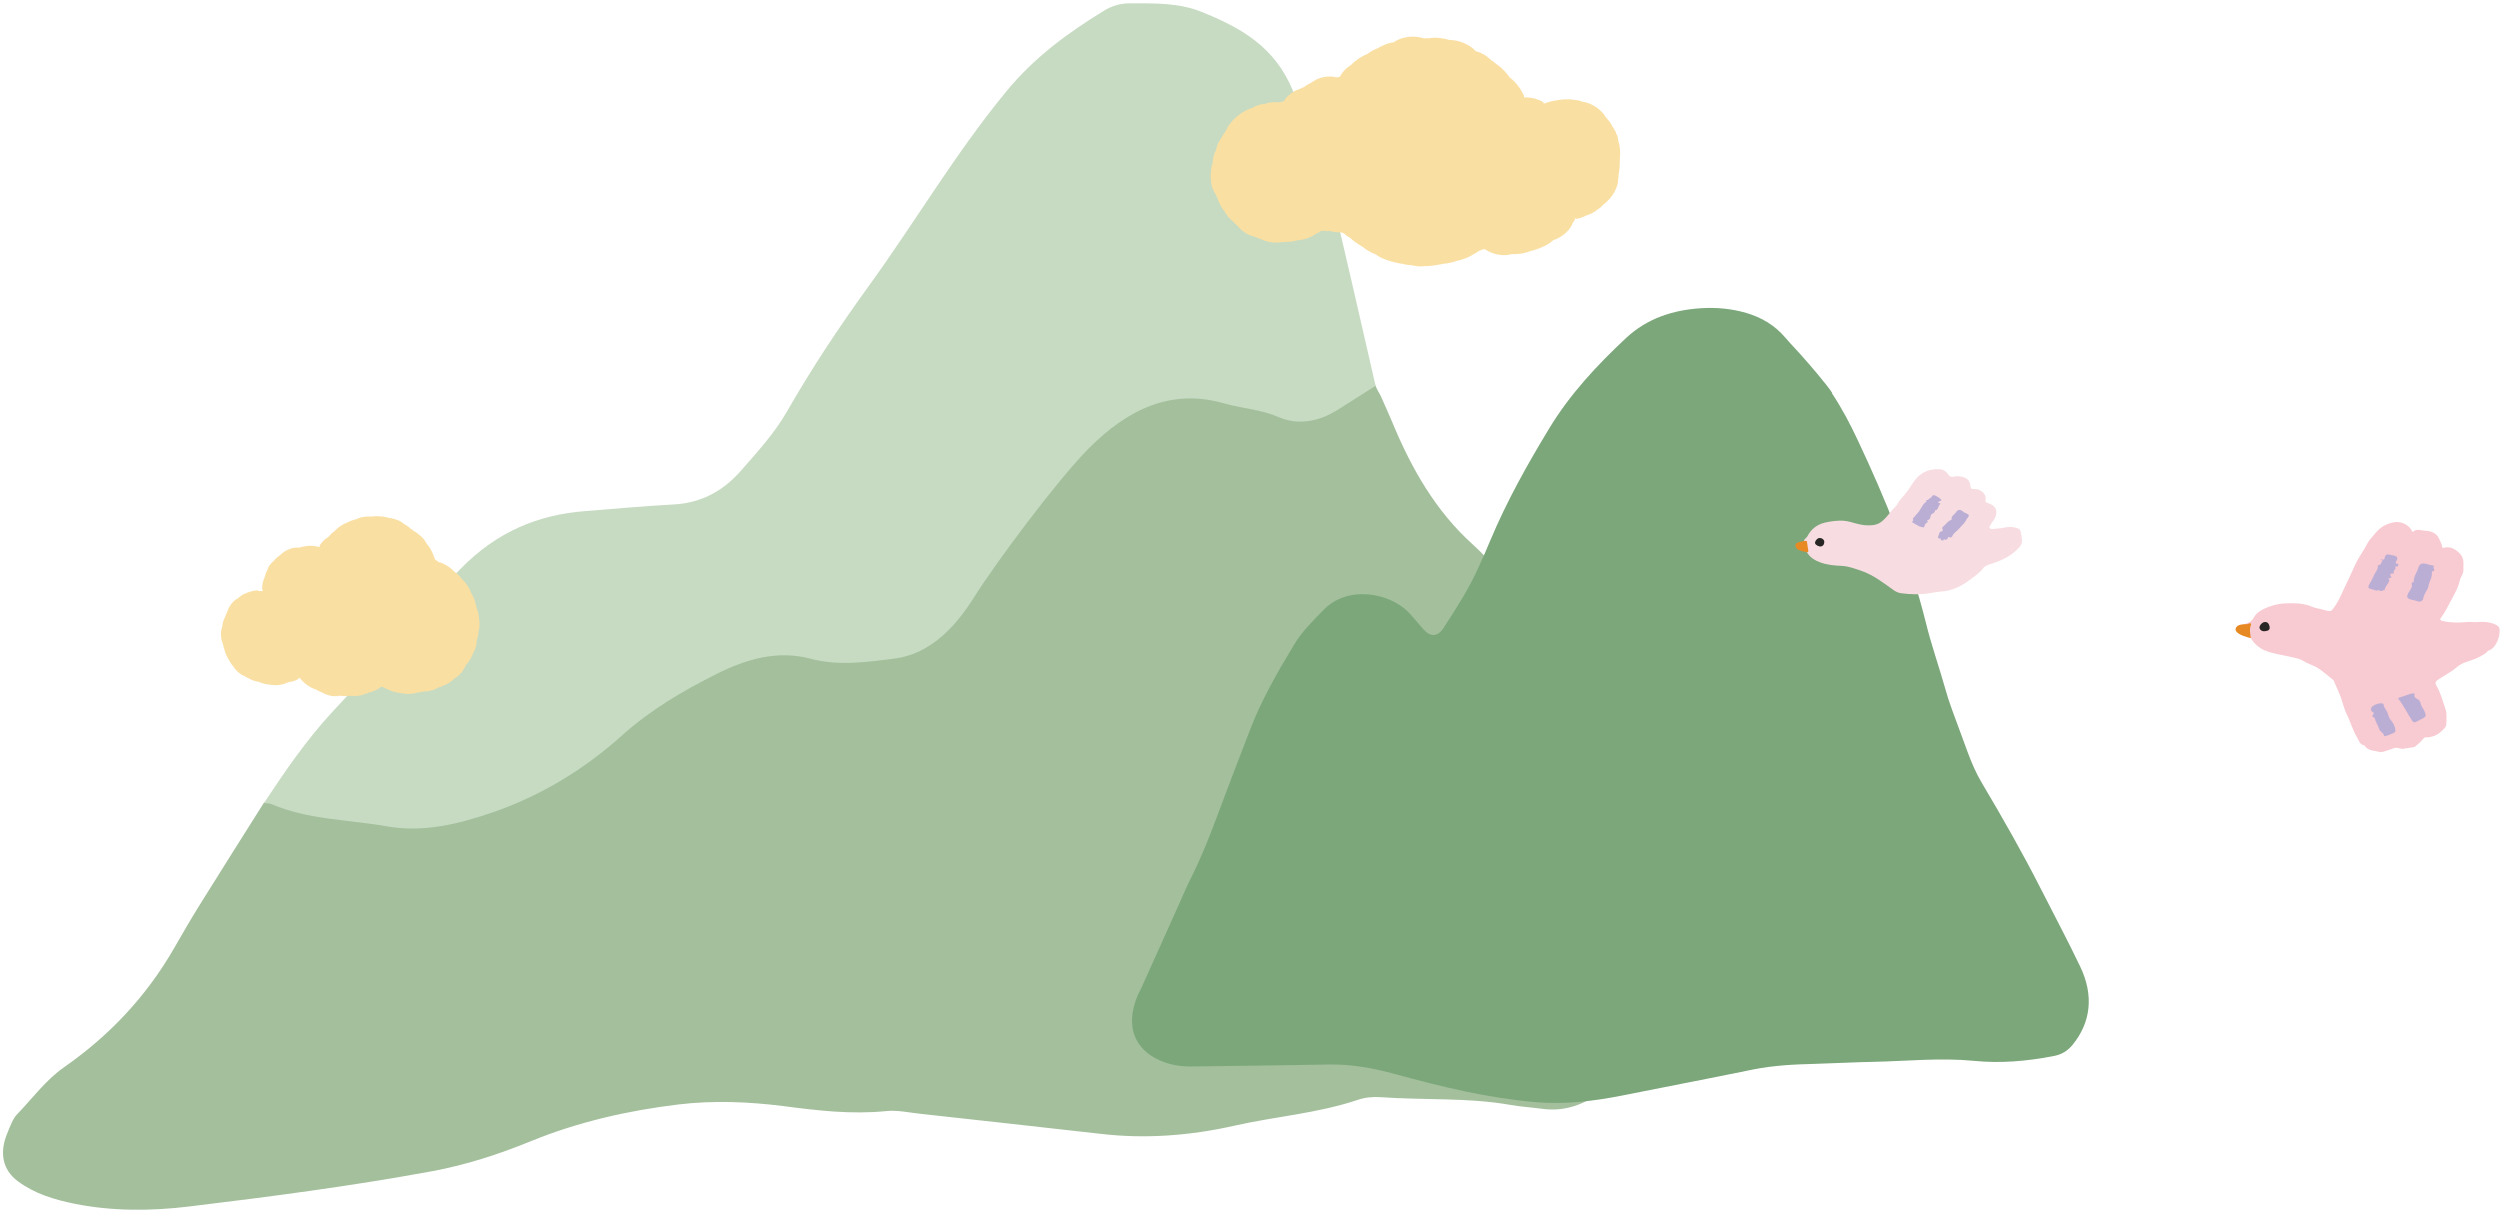 <svg width='424' height='206' viewBox='0 0 424 206' fill='none' xmlns='http://www.w3.org/2000/svg'><path d='M44.726 136.2C41.007 142.078 37.287 147.989 33.601 153.901C32.206 156.159 30.877 158.484 29.549 160.775C24.767 169.111 18.423 175.72 10.918 180.968C7.796 183.126 5.538 186.248 2.914 188.971C2.15 189.768 1.718 191.03 1.253 192.16C-0.141 195.447 0.423 198.403 3.014 200.329C5.87 202.455 9.191 203.451 12.611 204.149C19.021 205.444 25.63 205.411 32.139 204.614C45.855 202.953 59.605 201.16 73.287 198.636C79 197.573 84.479 195.813 89.926 193.588C98.129 190.233 106.598 188.34 115.1 187.311C120.945 186.613 126.889 186.846 132.734 187.576C138.546 188.34 144.358 189.038 150.303 188.44C152.229 188.241 154.222 188.706 156.148 188.905C166.31 190.034 176.44 191.13 186.602 192.292C194.207 193.189 201.813 192.625 209.451 190.898C216.359 189.337 223.399 188.838 230.241 186.547C231.503 186.115 232.865 185.982 234.16 186.082C241.533 186.613 249.005 186.115 256.278 187.41C257.972 187.709 259.732 187.809 261.459 188.041C265.843 188.672 269.562 187.012 273.149 183.957C275.54 181.931 276.669 179.506 276.736 176.451C276.769 173.329 276.769 170.207 276.669 167.086C276.503 163.001 276.038 158.982 275.972 154.897C275.806 142.842 272.053 132.115 268.068 121.421C265.212 113.749 262.023 106.343 256.942 100.232C254.651 97.476 252.359 94.686 249.769 92.328C243.525 86.716 239.374 79.476 236.086 71.505C235.455 70.011 234.791 68.549 234.127 67.055C233.794 66.524 233.529 65.992 233.263 65.394H233.329C233.13 65.262 232.865 65.029 232.765 65.129C223.532 70.941 214.632 67.752 205.599 66.025C196.731 64.332 189.292 68.649 182.716 75.391C176.074 82.199 170.296 89.97 165.248 98.074C159.203 107.805 151.332 111.69 141.934 109.996C127.819 107.472 116.129 113.417 105.136 122.849C88.93 136.731 71.428 141.613 52.331 136.266C49.874 135.569 47.45 134.207 44.793 136.133' fill='#A3BF9C'/><path d='M44.727 136.2C45.158 136.266 45.623 136.2 46.022 136.366C52.265 139.056 59.107 138.989 65.649 140.152C71.86 141.248 77.804 139.753 83.716 137.727C91.62 134.971 98.926 130.62 105.402 124.808C110.351 120.358 115.831 117.17 121.51 114.314C126.724 111.69 131.971 110.262 137.484 111.723C142.167 112.985 147.015 112.288 151.764 111.69C157.576 110.926 161.861 106.609 165.115 101.428C169.1 95.118 179.329 81.435 184.61 76.088C191.318 69.347 198.658 65.893 207.492 68.383C210.581 69.28 213.802 69.413 216.857 70.741C220.046 72.136 223.632 71.572 226.92 69.479C229.046 68.118 231.171 66.789 233.297 65.428C230.739 54.402 228.315 43.376 225.592 32.383C224.13 26.438 221.54 20.992 219.282 15.412C216.193 7.807 210.248 4.619 203.739 1.995C199.854 0.434 195.702 0.567 191.551 0.567C189.957 0.567 188.462 1.032 187.101 1.896C181.023 5.648 175.377 9.733 170.528 15.678C161.993 26.073 155.152 37.73 147.281 48.59C142.366 55.398 137.716 62.372 133.499 69.745C131.373 73.465 128.417 76.686 125.594 79.907C122.506 83.428 118.687 85.321 114.303 85.553C109.288 85.819 104.273 86.284 99.258 86.683C91.354 87.28 84.314 90.136 78.136 96.446C73.653 100.996 69.236 105.513 65.284 110.661C62.528 114.247 59.373 117.469 56.317 120.79C51.967 125.506 48.313 130.819 44.727 136.266' fill='#C7DBC2'/><path d='M310.689 66.688C312.392 69.248 313.812 71.945 315.108 74.724C319.764 84.605 323.915 94.718 326.623 105.586C327.548 109.385 328.856 113.033 329.909 116.782C330.603 119.304 331.068 120.316 333.708 127.543C334.378 129.365 335.143 131.142 336.126 132.79C339.634 138.7 343.052 144.688 346.195 150.879C348.395 155.217 350.69 159.508 352.8 163.924C355.138 168.813 354.62 173.366 351.529 177.181C350.631 178.268 349.604 178.869 348.295 179.105C343.788 179.988 339.25 180.372 334.737 179.916C329.108 179.37 323.459 179.964 317.849 180.085C314.541 180.144 311.251 180.334 307.947 180.425C304.376 180.517 300.814 180.675 297.225 181.406C289.886 182.922 282.53 184.306 275.187 185.789C270.289 186.756 265.41 187.352 260.432 186.922C252.339 186.225 244.493 184.324 236.682 182.183C232.967 181.156 229.228 180.466 225.319 180.535C217.604 180.693 209.909 180.748 202.19 180.873C200.217 180.893 198.408 180.624 196.592 179.787C192.288 177.831 190.909 173.89 192.863 169.05C193.14 168.345 193.558 167.688 193.835 166.982C195.84 162.538 197.841 158.061 199.846 153.616C200.553 152.085 201.157 150.534 201.933 149.028C203.589 145.767 204.955 142.342 206.252 138.894C208.115 133.865 210.047 128.861 211.98 123.856C213.958 118.679 216.695 113.939 219.511 109.29C220.861 107.039 222.68 105.298 224.423 103.499C228.583 99.145 235.633 100.58 238.825 103.785C239.715 104.708 240.518 105.743 241.378 106.703C242.558 108.058 243.831 108.061 244.834 106.492C246.955 103.205 249.108 99.913 250.746 96.253C251.453 94.722 252.126 93.195 252.763 91.64C255.554 84.984 259.039 78.775 262.739 72.672C266.3 66.788 270.895 61.91 275.733 57.368C279.378 53.951 283.821 52.574 288.471 52.276C291.094 52.105 293.67 52.342 296.21 53.086C298.788 53.858 300.997 55.147 302.813 57.29C303.84 58.497 304.952 59.593 305.978 60.8C306.525 61.399 309.669 65.012 310.751 66.647' fill='#7BA77A'/><path d='M381.743 108.23C382.306 109.163 383.088 109.876 384.158 110.329C385.572 110.919 387.122 111.07 388.604 111.427C389.318 111.592 390.059 111.715 390.69 112.127C391.472 112.621 392.405 112.827 393.187 113.348C394.079 113.938 394.848 114.652 395.685 115.297C395.863 115.434 395.904 115.708 396.014 115.941C396.371 116.737 396.728 117.52 397.03 118.343C397.373 119.29 397.578 120.319 398.031 121.197C398.676 122.46 399.006 123.845 399.76 125.053C400.076 125.547 400.158 126.315 401.023 126.411C401.599 127.427 402.779 127.29 403.74 127.564L404.261 127.482C404.81 127.262 405.4 127.139 405.949 126.905C406.429 126.686 406.909 126.947 407.39 127.015L409.476 126.7C410.093 126.261 410.628 125.725 411.108 125.163C411.273 124.971 411.753 125.08 412.096 125.012C412.783 124.875 413.441 124.6 413.88 124.189C414.278 123.804 414.896 123.338 414.896 122.83C414.896 121.966 415.047 121.087 414.745 120.237C414.278 118.919 413.949 117.547 413.235 116.312C412.975 115.873 412.988 115.612 413.537 115.242C414.58 114.528 415.747 113.965 416.68 113.142C417.572 112.36 418.697 112.182 419.74 111.756C420.44 111.468 421.112 111.125 421.702 110.658C421.825 110.549 421.894 110.398 422.086 110.329C423.404 109.876 424.062 107.791 423.925 106.706C423.87 106.267 423.527 106.062 423.225 105.924C422.278 105.485 421.249 105.417 420.165 105.499C419.589 105.554 418.999 105.444 418.409 105.499C416.995 105.636 415.609 105.636 414.223 105.321C413.825 105.224 413.798 105.005 413.949 104.813C414.759 103.77 415.266 102.576 415.898 101.451C416.419 100.518 416.94 99.543 417.174 98.473C417.311 97.856 417.832 97.307 417.791 96.648C417.75 95.866 417.956 95.043 417.503 94.302C417.174 93.78 416.735 93.423 416.158 93.094C415.554 92.751 415.033 92.778 414.443 92.916C414.237 92.957 414.21 92.874 414.196 92.751C414.127 92.243 413.853 91.818 413.661 91.365C413.235 90.391 412.316 90.048 411.218 90.007C410.573 89.979 409.915 89.609 409.297 90.157C409.174 90.267 409.064 90.075 409.023 89.979C408.542 88.977 407.129 88.332 405.949 88.593C404.741 88.854 403.712 89.375 402.944 90.336C402.436 90.981 401.805 91.543 401.448 92.284C400.968 93.259 400.295 94.123 399.788 95.097C399.129 96.332 398.649 97.622 398.018 98.857C397.263 100.339 396.741 101.931 395.671 103.276C395.41 103.605 395.232 103.701 394.779 103.605C394.079 103.441 393.407 103.235 392.707 103.098C392.295 103.015 391.952 102.809 391.554 102.686C390.264 102.288 388.947 102.274 387.602 102.329C386.601 102.37 385.64 102.604 384.748 102.933C383.774 103.29 382.745 103.825 382.251 104.717C381.88 105.389 381.359 105.636 380.714 105.842C380.741 105.965 380.837 106.034 380.933 106.007C381.606 105.856 381.469 106.267 381.469 106.624C381.469 107.173 381.359 107.749 381.77 108.23' fill='#F8CAD1'/><path d='M381.742 108.23C381.646 107.475 381.454 106.72 381.77 105.938C381.852 105.732 381.687 105.664 381.454 105.746C381.207 105.828 380.96 105.924 380.699 105.842C380.48 105.869 380.274 105.897 380.055 105.938C379.643 106.007 379.272 106.212 379.176 106.583C379.067 106.981 379.368 107.255 379.698 107.475C379.945 107.626 380.205 107.763 380.494 107.859C380.905 108.01 381.331 108.12 381.756 108.243' fill='#E78923'/><path d='M384.364 107.009C384.872 106.954 385.009 106.611 384.913 106.227C384.817 105.843 384.638 105.431 384.062 105.5C383.623 105.541 383.101 106.186 383.225 106.543C383.403 107.023 383.829 107.133 384.364 107.023' fill='#292726'/><path d='M408.515 100.49C408.693 100.079 409.146 99.708 409.05 99.2C409.009 99.063 408.954 98.94 409.118 98.83C409.118 98.83 409.118 98.72 409.146 98.651C409.173 98.693 409.215 98.748 409.242 98.789C409.297 98.748 409.379 98.706 409.379 98.665C409.311 97.814 409.901 97.128 410.134 96.346C410.367 95.605 410.724 95.454 411.52 95.646C411.767 95.701 412.014 95.77 412.261 95.838C412.453 95.893 412.686 95.838 412.823 96.044C412.439 96.25 413.276 96.772 412.549 96.895C412.494 96.895 412.439 97.032 412.439 97.101C412.535 97.924 412 98.624 411.863 99.392C411.739 100.133 411.108 100.669 410.998 101.437C410.957 101.794 410.6 102.205 409.983 101.958C409.667 101.835 409.311 101.794 408.981 101.711C408.144 101.492 408.144 101.245 408.474 100.49' fill='#BBAED5'/><path d='M401.818 99.132C402.065 98.666 402.367 98.199 402.546 97.733C402.765 97.142 403.328 96.648 403.287 95.976C403.287 95.935 403.287 95.866 403.287 95.866C403.932 95.839 403.849 95.263 404.124 94.947C404.124 94.947 404.124 94.947 404.096 94.947H404.124C404.384 94.906 404.412 94.714 404.453 94.549C404.549 94.096 404.823 93.945 405.304 94.069C405.537 94.137 405.77 94.178 406.004 94.22C406.539 94.329 406.731 94.604 406.456 95.098C406.374 95.263 406.237 95.4 406.36 95.592C406.566 95.564 406.772 95.592 406.758 95.825C406.745 96.196 406.388 96.031 406.182 96.1C406.539 96.47 405.921 96.69 405.976 97.005C406.058 97.444 405.729 97.239 405.537 97.266C405.482 97.376 405.345 97.54 405.386 97.582C405.839 98.103 405.304 98.034 405.016 98.103C405.235 98.281 405.304 98.474 405.125 98.734C404.906 99.077 404.7 99.434 404.48 99.777C404.48 99.818 404.48 99.846 404.48 99.887C404.494 99.887 404.522 99.901 404.535 99.914C404.535 99.928 404.549 99.969 404.549 99.969C404.179 100.065 403.822 100.463 403.424 100.052C402.985 100.34 402.642 99.969 402.257 99.928C401.695 99.873 401.544 99.626 401.818 99.118' fill='#BBAED5'/><path d='M402.491 120.827C402.106 120.599 402.01 120.32 402.203 119.99C402.449 119.579 403.561 119.167 404.028 119.304C404.178 119.345 404.261 119.414 404.275 119.551C404.343 120.086 404.796 120.471 404.961 120.992C405.07 121.335 405.194 121.774 405.4 122.021C405.825 122.543 406.154 123.037 406.237 123.695C406.264 123.929 406.333 124.148 406.031 124.272C405.496 124.478 404.988 124.793 404.384 124.862L404.343 124.834C404.316 124.285 403.657 124.162 403.506 123.64C403.314 122.996 402.889 122.405 402.724 121.733C402.6 121.596 402.175 121.637 402.422 121.28C402.422 121.129 402.793 121.02 402.491 120.841' fill='#BBAED5'/><path d='M408.926 117.63C409.091 117.754 409.654 117.315 409.475 117.973C409.448 118.083 409.626 118.412 409.873 118.495C410.285 118.659 410.491 118.989 410.559 119.359C410.655 119.867 411.067 120.224 411.232 120.731C411.424 121.349 411.575 121.445 410.957 121.816C410.6 122.021 410.216 122.172 409.859 122.378C409.503 122.598 409.31 122.543 409.077 122.2C408.295 121.006 407.691 119.716 406.813 118.591C406.648 118.371 406.841 118.33 406.95 118.303C407.609 118.069 408.268 117.85 408.926 117.63Z' fill='#BBAED5'/><path d='M403.808 94.906C403.918 94.824 404.028 94.865 404.11 94.947C404 94.961 403.904 94.988 403.794 95.002C403.794 94.975 403.794 94.92 403.808 94.906Z' fill='#BBAED5'/><path d='M328.267 79.564L327.375 79.702C325.646 80.1 324.754 81.335 323.945 82.638C323.574 83.228 323.135 83.777 322.668 84.312C322.325 84.71 321.955 85.094 321.749 85.575C321.708 85.657 321.667 85.739 321.598 85.794C320.734 86.576 320.157 87.592 319.252 88.36C318.538 88.978 317.728 89.115 316.85 89.101C315.807 89.101 314.819 88.799 313.845 88.525C313.228 88.36 312.61 88.278 311.965 88.305C311.101 88.333 310.236 88.456 309.399 88.662C308.068 89.005 307.108 89.829 306.531 90.968C306.38 91.269 305.955 91.379 305.969 91.763C306.531 92.285 306.408 92.985 306.435 93.63C306.929 94.508 307.752 95.029 308.727 95.386C309.893 95.811 311.128 95.921 312.363 95.976C313.543 96.031 314.572 96.443 315.643 96.799C317.728 97.513 319.375 98.817 321.09 100.038C321.502 100.326 321.927 100.559 322.435 100.614C324.054 100.82 325.674 100.875 327.307 100.601C327.897 100.504 328.5 100.381 329.09 100.34C331.108 100.23 332.768 99.379 334.277 98.199C335.018 97.623 335.801 97.129 336.363 96.36C336.706 95.88 337.42 95.715 338.037 95.523C339.711 94.961 341.235 94.179 342.415 92.889C342.758 92.504 342.991 92.134 342.922 91.612C342.881 91.311 342.867 90.995 342.813 90.693C342.675 89.733 342.566 89.636 341.536 89.431C341.07 89.335 340.603 89.348 340.137 89.444C339.464 89.595 338.792 89.636 338.12 89.705C337.886 89.733 337.598 89.76 337.447 89.54C337.31 89.335 337.516 89.156 337.612 88.978C337.831 88.594 338.161 88.264 338.339 87.853C338.902 86.659 338.504 85.753 337.214 85.341C336.843 85.218 336.679 85.136 336.761 84.71C336.926 83.818 335.897 82.871 334.84 82.94C334.332 82.981 334.223 82.858 334.181 82.405C334.126 81.431 333.454 80.895 332.301 80.786C332 80.758 331.684 80.745 331.409 80.827C330.957 80.95 330.682 80.854 330.435 80.484C330.01 79.811 329.365 79.482 328.487 79.592C328.418 79.592 328.336 79.592 328.267 79.564Z' fill='#F7DDE1'/><path d='M305.983 91.75C305.736 91.805 305.475 91.873 305.214 91.928C304.899 91.997 304.542 92.106 304.514 92.45C304.487 92.779 304.665 93.081 305.022 93.245C305.489 93.465 305.996 93.561 306.504 93.671C306.614 93.643 306.71 93.602 306.696 93.465C306.614 92.944 306.545 92.422 306.463 91.901C306.408 91.558 306.134 91.818 305.983 91.763' fill='#E88A24'/><path d='M308.562 91.241C308.192 91.282 307.78 91.79 307.835 92.133C307.89 92.421 308.494 92.764 308.878 92.668C309.29 92.558 309.399 92.216 309.399 91.886C309.399 91.516 308.96 91.2 308.562 91.255' fill='#272625'/><path d='M329.077 90.172C329.901 90.145 329.118 89.486 329.53 89.349C329.571 89.349 329.585 89.253 329.626 89.239C330.079 88.924 330.298 88.361 330.902 88.197C330.943 88.197 331.012 88.114 330.998 88.087C330.875 87.51 331.479 87.291 331.726 86.893C331.973 86.495 332.371 86.289 332.851 86.701C333.07 86.893 333.372 87.03 333.66 87.154C334.045 87.332 333.907 87.565 333.729 87.812C333.674 87.895 333.564 87.963 333.537 88.046C333.276 88.691 332.7 89.13 332.274 89.651C331.918 90.09 331.341 90.351 331.122 90.913C330.985 91.229 330.696 91.188 330.422 91.051C330.34 91.311 330.285 91.627 329.846 91.504C329.681 91.449 329.612 91.517 329.544 91.641C329.544 91.641 329.53 91.641 329.516 91.641C329.16 91.737 329.146 91.49 329.118 91.284C328.871 91.449 328.762 91.284 328.666 91.133C328.803 90.804 328.94 90.186 329.077 90.186' fill='#BBAED5'/><path d='M324.48 88.264C324.48 88.264 324.508 88.196 324.494 88.168C324.274 87.853 324.618 87.784 324.755 87.578C324.974 87.249 325.29 86.988 325.509 86.673C325.894 86.11 326.127 85.41 326.799 85.026C326.731 85.026 326.621 85.026 326.676 84.916C326.744 84.779 326.882 84.793 327.019 84.793C327.101 84.504 327.485 84.504 327.595 84.271C327.787 83.846 328.076 83.969 328.364 84.12C328.611 84.244 328.844 84.381 329.036 84.559C329.16 84.669 329.489 84.875 328.981 84.999C328.94 84.999 328.419 85.246 328.981 85.341C329.132 85.369 329.105 85.451 329.022 85.52C328.817 85.698 328.803 85.959 328.679 86.165C328.57 86.343 328.501 86.618 328.158 86.508C328.24 86.769 328.076 86.933 327.856 87.057C327.623 87.167 327.485 87.263 327.431 87.551C327.389 87.77 327.335 88.251 326.813 88.182C326.882 88.333 327.101 88.484 326.786 88.662C326.566 88.786 326.415 88.992 326.388 89.252C326.36 89.403 326.264 89.499 326.086 89.417C325.482 89.362 325.057 88.978 324.563 88.731C324.233 88.566 324.247 88.539 324.467 88.264' fill='#BBAED5'/><path d='M329.654 91.681L329.544 91.64C329.544 91.64 329.626 91.64 329.667 91.64C329.667 91.653 329.667 91.667 329.654 91.681Z' fill='#BBAED5'/><path d='M274.769 26.432C274.77 25.664 274.766 24.87 274.545 24.15C274.518 24.06 274.492 23.983 274.449 23.883L274.439 23.817C274.428 23.576 274.39 23.245 274.259 22.929C274.255 22.903 274.184 22.793 274.115 22.696C274.052 22.382 273.917 22.121 273.727 21.854C273.657 21.757 273.604 21.672 273.534 21.575C273.412 21.311 273.237 21.055 273.069 20.759C272.864 20.481 272.634 20.221 272.403 19.947C272.243 19.703 272.049 19.41 271.802 19.126C271.533 18.872 271.241 18.554 270.906 18.31C270.236 17.822 269.406 17.427 268.602 17.284L268.536 17.295C268.104 17.12 267.639 16.991 267.162 16.958C266.275 16.801 265.29 16.794 264.253 16.97C263.884 17.028 263.49 17.09 263.113 17.176C262.917 17.221 262.713 17.293 262.507 17.352L262.21 17.439L262.059 17.503C262.059 17.503 261.982 17.529 261.905 17.555C261.881 17.572 261.856 17.589 261.832 17.606C261.785 17.479 261.814 17.407 261.747 17.323C261.375 17.099 260.913 16.902 260.389 16.742C259.797 16.579 259.249 16.517 258.736 16.517C258.599 16.498 258.657 16.529 258.629 16.52L258.576 16.528C258.576 16.528 258.498 16.541 258.445 16.549C258.437 16.496 258.455 16.439 258.462 16.398C258.471 16.37 258.476 16.315 258.48 16.26L258.42 16.135C258.38 16.047 258.324 15.948 258.283 15.86C258.076 15.489 257.879 15.089 257.595 14.742C257.092 14.027 256.5 13.433 256.039 13.155C256.002 13.093 255.978 13.03 255.929 12.97C255.443 12.279 254.587 11.376 253.777 10.856C253.595 10.723 253.423 10.575 253.254 10.44C253.117 10.341 252.964 10.23 252.799 10.121C252.561 9.889 252.309 9.659 252.006 9.451C251.693 9.257 251.367 9.066 251.035 8.93C250.787 8.807 250.551 8.763 250.354 8.713L250.282 8.684C249.683 7.957 248.251 7.077 246.677 6.839C246.36 6.795 246.089 6.783 245.846 6.781C244.7 6.436 243.287 6.28 242.484 6.487C242.132 6.475 241.77 6.492 241.448 6.502C240.635 6.212 239.209 6.059 237.806 6.481C237.202 6.67 236.753 6.902 236.39 7.161C236.206 7.19 235.995 7.223 235.76 7.274C235.06 7.451 234.407 7.755 233.727 8.145C233.128 8.36 232.509 8.714 231.879 9.163C230.927 9.541 229.903 10.227 229.076 11.057C228.411 11.458 227.757 12.1 227.43 12.677C227.397 12.722 227.388 12.751 227.366 12.781C227.357 12.809 227.37 12.807 227.374 12.834C227.327 12.881 227.294 12.927 227.25 12.988C227.184 12.998 227.109 13.037 227.037 13.088C226.901 13.083 226.73 13.11 226.581 13.106C225.874 12.894 224.525 12.89 223.27 13.478C222.933 13.652 222.649 13.818 222.422 14.002C221.971 14.221 221.513 14.481 221.066 14.807C220.835 14.884 220.598 15.002 220.336 15.137C219.803 15.261 219.108 15.64 218.357 16.351C218.255 16.474 218.124 16.589 218.036 16.711C217.954 16.791 217.98 16.787 217.958 16.817C217.964 16.857 217.984 16.894 217.981 16.962C217.921 17.012 217.849 17.064 217.747 17.106L217.611 17.182L217.536 17.22C217.536 17.22 217.488 17.255 217.396 17.269C217.185 17.302 216.948 17.34 216.712 17.377C216.434 17.326 216.121 17.308 215.788 17.333C215.473 17.383 215.1 17.414 214.757 17.549C214.678 17.561 214.63 17.596 214.566 17.619C214.041 17.621 213.382 17.805 212.69 18.116C212.578 18.174 212.507 18.239 212.41 18.308C211.866 18.448 211.314 18.709 210.735 19.056C210.427 19.239 210.127 19.475 209.803 19.728C209.494 19.992 209.204 20.293 208.939 20.577C208.677 20.888 208.442 21.194 208.258 21.479C208.078 21.79 207.959 22.065 207.861 22.296C207.54 22.656 207.314 23.109 207.058 23.54C206.859 23.814 206.632 24.172 206.446 24.619C206.334 24.933 206.261 25.241 206.212 25.532C206.03 25.829 205.89 26.229 205.767 26.733C205.707 27.038 205.687 27.338 205.68 27.636C205.451 28.237 205.286 29.247 205.335 30.249C205.361 30.757 205.466 31.252 205.562 31.695C205.725 32.127 205.879 32.508 206.058 32.789C206.092 32.838 206.121 32.847 206.153 32.882C206.215 33.02 206.275 33.146 206.324 33.286C206.367 33.387 206.421 33.473 206.462 33.561C206.547 33.844 206.641 34.099 206.778 34.373C206.903 34.65 207.027 34.927 207.202 35.182C207.377 35.438 207.543 35.721 207.757 35.971C207.925 36.268 208.134 36.572 208.353 36.847C208.595 37.105 208.849 37.348 209.108 37.537C209.37 37.832 209.658 38.124 209.986 38.409C210.291 38.806 210.814 39.303 211.535 39.688C211.977 39.928 212.425 40.033 212.835 40.157C213.083 40.28 213.373 40.41 213.699 40.507C213.771 40.536 213.841 40.552 213.91 40.568C214.148 40.706 214.449 40.82 214.844 40.933C215.296 41.064 215.773 41.097 216.252 41.143C216.751 41.145 217.244 41.108 217.732 41.045C218.19 41.041 218.685 41.017 219.211 40.934C219.474 40.893 219.75 40.85 220.031 40.752C220.984 40.723 222.334 40.309 223.091 39.719C223.429 39.558 223.779 39.382 224.118 39.14L224.154 39.108C224.265 39.13 224.311 39.164 224.337 39.16C224.37 39.195 224.396 39.191 224.444 39.156C224.858 39.212 225.193 39.2 225.497 39.166C226.019 39.313 226.64 39.404 227.192 39.398C227.329 39.417 227.482 39.447 227.659 39.46C227.782 39.467 227.716 39.478 227.788 39.507C227.832 39.527 227.86 39.536 227.895 39.584C227.895 39.584 227.904 39.587 227.923 39.593C227.923 39.593 227.999 39.649 228.045 39.682C228.108 39.739 228.171 39.797 228.231 39.841C228.479 40.045 228.721 40.209 228.952 40.307C229.481 40.844 230.218 41.334 231.08 41.846C231.699 42.354 232.506 42.861 233.392 43.18C233.468 43.235 233.533 43.306 233.623 43.359C234.464 43.914 235.732 44.348 237.207 44.642C237.39 44.694 237.581 44.704 237.76 44.73C238.336 44.882 238.957 44.973 239.583 45.009C240.046 45.125 240.612 45.212 241.239 45.167C241.37 45.146 241.462 45.132 241.598 45.138C242.395 45.147 243.319 45.029 244.313 44.833C244.484 44.806 244.655 44.779 244.822 44.726C244.953 44.705 245.113 44.693 245.275 44.695C245.815 44.61 246.44 44.472 247.026 44.258C247.917 44.092 249.127 43.645 249.909 43.132C250.169 42.984 250.426 42.822 250.708 42.643C250.757 42.608 250.818 42.572 250.867 42.537C250.994 42.49 251.133 42.428 251.273 42.379C251.361 42.338 251.377 42.349 251.425 42.315C251.511 42.292 251.567 42.275 251.592 42.262C251.592 42.262 251.649 42.28 251.688 42.274C251.701 42.272 251.714 42.269 251.767 42.261C251.767 42.261 251.863 42.273 251.907 42.293C252.622 42.814 253.931 43.336 255.308 43.268C255.724 43.256 256.051 43.191 256.347 43.105L256.562 43.098C257.487 43.154 258.695 42.951 259.553 42.574C260.246 42.438 261.039 42.166 261.852 41.769C262.395 41.535 262.968 41.149 263.429 40.74L263.504 40.701C264.369 40.458 265.657 39.649 266.373 38.54C266.555 38.242 266.665 37.996 266.752 37.78C266.81 37.717 266.852 37.643 266.907 37.567C267.018 37.415 267.154 37.165 267.108 37.212C267.097 37.147 267.091 37.107 267.083 37.054C267.135 37.046 267.175 37.04 267.26 37.067L267.332 37.096C267.332 37.096 267.371 37.09 267.336 37.123C267.36 37.105 267.415 37.11 267.441 37.106C268.031 37 268.616 36.773 269.025 36.547C269.719 36.331 270.471 35.97 270.966 35.515C271.124 35.41 271.285 35.317 271.439 35.185C271.631 35.034 271.78 34.862 271.93 34.704C272.593 34.209 273.31 33.45 273.773 32.623C274.247 31.781 274.47 30.965 274.422 30.487C274.475 30.223 274.529 29.972 274.508 29.746C274.499 29.694 274.495 29.668 274.491 29.641C274.5 29.613 274.522 29.582 274.518 29.556C274.725 28.554 274.724 27.517 274.74 26.504' fill='#FADFA2'/><path d='M81.212 104.963C81.209 104.873 81.223 104.794 81.22 104.703C81.214 104.446 81.156 104.153 81.086 103.877C81.028 103.585 80.915 103.318 80.828 103.107C80.787 102.902 80.74 102.667 80.679 102.436C80.641 102.246 80.586 102.044 80.537 101.871C80.354 101.405 80.18 100.983 79.949 100.648C79.833 100.291 79.61 99.848 79.361 99.425C79.086 99.023 78.8 98.639 78.528 98.404C78.493 98.38 78.476 98.368 78.441 98.345C78.218 97.978 77.883 97.649 77.62 97.382C77.403 97.197 77.192 97.041 77.001 96.911C76.947 96.861 76.906 96.808 76.851 96.758C76.704 96.62 76.522 96.459 76.339 96.297C76.143 96.138 75.906 96.003 75.683 95.864C75.227 95.605 74.765 95.392 74.441 95.35C74.352 95.276 74.251 95.221 74.147 95.15L73.991 95.044L73.953 95.006C73.953 95.006 73.837 94.953 73.811 94.897C73.805 94.868 73.771 94.844 73.751 94.818C73.742 94.774 73.736 94.744 73.724 94.686C73.666 94.545 73.609 94.404 73.539 94.281C73.522 94.193 73.487 94.094 73.455 94.009C73.327 93.669 73.148 93.37 73 93.079C72.824 92.795 72.624 92.545 72.445 92.322C72.306 92.076 72.129 91.791 71.944 91.539C71.744 91.289 71.533 91.057 71.334 90.884C71.264 90.837 71.195 90.79 71.126 90.743C70.944 90.581 70.779 90.431 70.606 90.313C70.432 90.195 70.265 90.107 70.111 90.016C69.944 89.851 69.753 89.722 69.565 89.607C69.418 89.469 69.267 89.316 69.097 89.213C68.906 89.083 68.721 88.983 68.519 88.871C68.403 88.742 68.262 88.633 68.059 88.521C67.557 88.179 66.601 87.898 65.989 87.837C65.844 87.789 65.703 87.756 65.547 87.727C65.359 87.688 65.154 87.637 64.923 87.607C64.695 87.591 64.467 87.576 64.239 87.56C64.118 87.554 63.994 87.533 63.89 87.538C63.546 87.546 63.252 87.574 62.989 87.611C62.285 87.538 61.278 87.677 60.684 87.932C60.614 87.961 60.548 88.005 60.482 88.049L60.337 88.077C59.879 88.184 59.403 88.354 58.996 88.572C58.087 88.905 57.271 89.478 56.758 90.067C56.548 90.216 56.326 90.381 56.153 90.568C56.067 90.661 55.983 90.769 55.897 90.862C55.807 90.941 55.721 91.034 55.646 91.11C55.225 91.331 54.7 91.785 54.309 92.381L54.263 92.451L54.248 92.454L54.231 92.518C54.222 92.55 54.202 92.6 54.194 92.632C54.2 92.661 54.208 92.705 54.22 92.764C54.223 92.778 54.226 92.793 54.214 92.81C54.179 92.787 54.162 92.775 54.13 92.766C54.159 92.76 53.957 92.725 53.816 92.692C53.674 92.659 53.521 92.644 53.365 92.614C52.854 92.533 52.211 92.539 51.665 92.663C51.636 92.668 51.607 92.674 51.564 92.683C51.299 92.705 51.03 92.789 50.805 92.864C50.748 92.875 50.69 92.887 50.632 92.898C50.395 92.839 50.112 92.85 49.737 92.924C49.391 92.993 48.944 93.158 48.552 93.373C48.157 93.573 47.822 93.853 47.606 94.048C47.569 94.086 47.546 94.121 47.508 94.159C47.416 94.223 47.327 94.301 47.22 94.368C47.073 94.458 46.934 94.592 46.796 94.726C46.658 94.861 46.519 94.995 46.401 95.155C46.078 95.417 45.776 95.782 45.58 96.079C45.471 96.284 45.405 96.479 45.362 96.64C45.247 96.815 45.166 97.014 45.097 97.195C45.014 97.379 44.977 97.569 44.948 97.727C44.585 98.469 44.396 99.404 44.475 99.876C44.51 100.052 44.551 100.181 44.623 100.242C44.559 100.224 44.484 100.224 44.409 100.224C44.291 100.232 44.19 100.252 44.072 100.261C44.008 100.243 43.93 100.228 43.841 100.23C43.841 100.23 43.838 100.216 43.835 100.201C43.627 100.06 42.957 100.162 42.184 100.423C42.054 100.448 41.907 100.539 41.757 100.614C41.498 100.666 41.215 100.828 40.935 101.006C40.707 101.142 40.52 101.332 40.341 101.489C40.119 101.579 39.88 101.733 39.615 101.984C39.151 102.441 38.633 103.305 38.492 103.881C38.458 103.934 38.435 103.969 38.414 104.018C38.331 104.202 38.256 104.43 38.179 104.644C38.064 104.819 37.983 105.017 37.908 105.245C37.796 105.511 37.759 105.853 37.708 106.198C37.576 106.59 37.473 107.052 37.479 107.538C37.477 107.675 37.477 107.827 37.495 107.991C37.524 108.138 37.553 108.284 37.57 108.448C37.629 108.741 37.716 109.028 37.823 109.266C37.87 109.652 37.983 109.995 38.105 110.305C38.16 110.584 38.29 110.862 38.412 111.173C38.545 111.466 38.725 111.765 38.884 112.038C39.084 112.364 39.292 112.733 39.578 113.042C39.804 113.423 40.131 113.784 40.472 114.066C40.775 114.31 41.119 114.531 41.46 114.661C41.581 114.744 41.7 114.812 41.818 114.879C41.937 114.947 42.067 114.997 42.197 115.048C42.231 115.071 42.281 115.092 42.315 115.116C42.873 115.431 43.427 115.579 43.889 115.64L44.051 115.699C44.299 115.817 44.585 115.897 44.871 115.977C45.169 116.04 45.463 116.088 45.769 116.119C46.28 116.2 46.904 116.243 47.383 116.163C48.023 116.066 48.569 115.866 48.978 115.663C49.232 115.658 49.524 115.616 49.844 115.491C50 115.445 50.164 115.367 50.328 115.288C50.478 115.213 50.735 115.07 50.666 115.099C50.666 115.099 50.672 115.053 50.703 114.986C50.7 114.971 50.726 114.95 50.738 114.933C50.738 114.933 50.758 114.959 50.772 114.957L50.801 114.951L50.819 114.963C50.819 114.963 50.819 114.963 50.871 114.998C51.175 115.47 52.013 116.217 52.68 116.556C53.033 116.745 53.345 116.881 53.648 116.973C53.94 117.158 54.252 117.294 54.561 117.415C55.017 117.675 55.589 117.911 56.117 118.004C56.649 118.111 57.229 118.087 57.63 117.992C57.722 118.004 57.815 118.016 57.919 118.011C57.948 118.005 57.997 118.026 58.029 118.035C58.427 118.077 58.796 118.05 59.134 118.013C59.301 118.025 59.466 118.023 59.63 118.021C59.997 118.055 60.462 118.053 60.84 117.994C61.495 117.894 62.098 117.683 62.562 117.453C63.212 117.324 63.97 116.991 64.44 116.639C64.503 116.58 64.596 116.516 64.564 116.507C64.593 116.502 64.622 116.496 64.633 116.478C64.648 116.476 64.677 116.47 64.705 116.464C64.656 116.443 64.936 116.57 65.127 116.624C65.378 116.757 65.644 116.886 65.916 116.969C66.15 117.09 66.412 117.205 66.652 117.28C67.082 117.407 67.504 117.491 67.888 117.536C68.988 117.789 70.128 117.715 70.884 117.443C71.178 117.415 71.473 117.387 71.712 117.309C71.799 117.292 71.871 117.277 71.946 117.278C72.018 117.263 72.119 117.243 72.206 117.226C72.281 117.226 72.344 117.244 72.434 117.241C72.688 117.237 73.04 117.121 73.412 117.032C73.781 116.928 74.104 116.742 74.335 116.62C74.335 116.62 74.349 116.617 74.361 116.6C74.563 116.559 74.774 116.487 74.964 116.388C75.045 116.342 75.14 116.293 75.221 116.246C75.365 116.217 75.518 116.157 75.671 116.096C76.077 115.878 76.651 115.52 77.02 115.112C77.219 114.981 77.435 114.862 77.628 114.702C77.821 114.542 77.997 114.37 78.156 114.186C78.357 113.994 78.501 113.737 78.651 113.509C78.783 113.27 78.907 113.063 78.97 112.852C79.054 112.744 79.14 112.651 79.238 112.54C79.596 112.15 79.996 111.446 80.243 110.803C80.369 110.534 80.522 110.245 80.617 109.968C80.712 109.69 80.775 109.404 80.817 109.167C80.837 109.041 80.843 108.918 80.834 108.798C80.866 108.655 80.897 108.512 80.917 108.386C80.978 108.237 81.021 108.076 81.064 107.915C81.132 107.658 81.132 107.354 81.149 107.061C81.275 106.717 81.326 106.295 81.332 105.868C81.337 105.593 81.308 105.295 81.235 105.005' fill='#FADFA2'/></svg>
